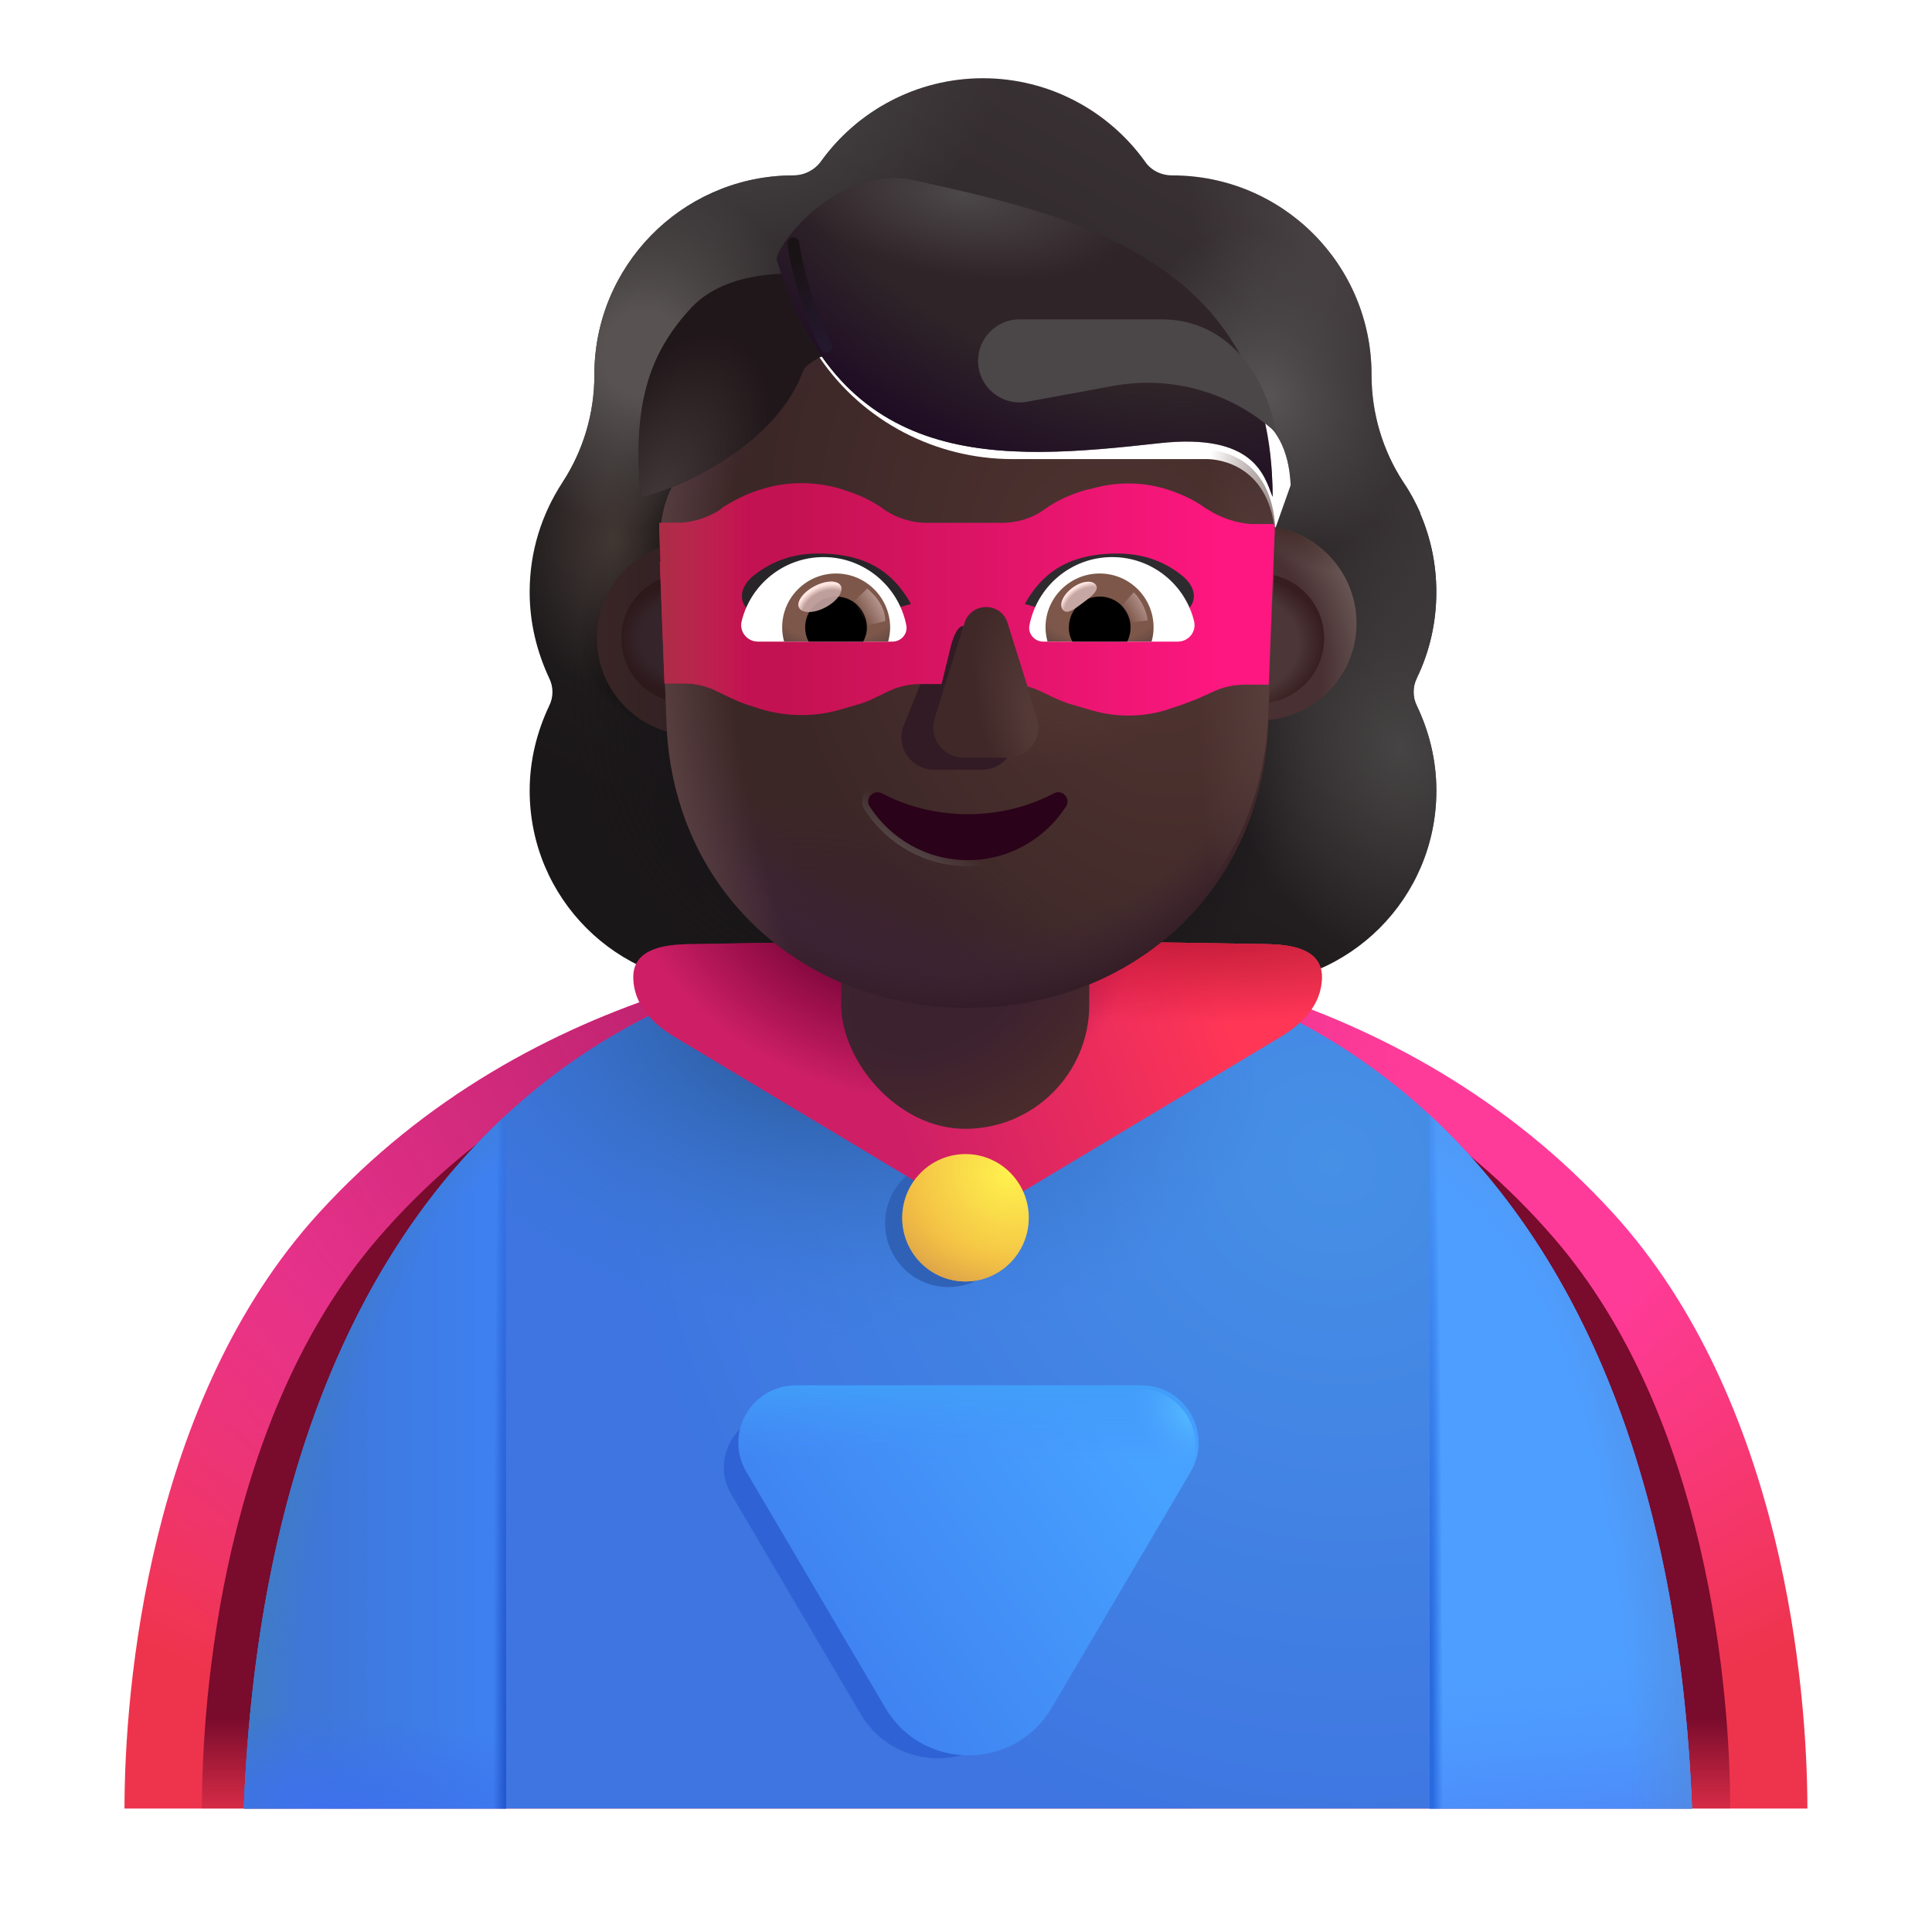 <svg fill="none" height="32" viewBox="0 0 32 32" width="32" xmlns="http://www.w3.org/2000/svg" xmlns:xlink="http://www.w3.org/1999/xlink"><filter id="a" color-interpolation-filters="sRGB" filterUnits="userSpaceOnUse" height="15.768" width="15.268" x="8.522" y="1.295"><feFlood flood-opacity="0" result="BackgroundImageFix"/><feBlend in="SourceGraphic" in2="BackgroundImageFix" mode="normal" result="shape"/><feColorMatrix in="SourceAlpha" result="hardAlpha" type="matrix" values="0 0 0 0 0 0 0 0 0 0 0 0 0 0 0 0 0 0 127 0"/><feOffset dx=".25" dy="-.75"/><feGaussianBlur stdDeviation=".75"/><feComposite in2="hardAlpha" k2="-1" k3="1" operator="arithmetic"/><feColorMatrix type="matrix" values="0 0 0 0 0.122 0 0 0 0 0.071 0 0 0 0 0.165 0 0 0 1 0"/><feBlend in2="shape" mode="normal" result="effect1_innerShadow_4002_926"/></filter><filter id="b" color-interpolation-filters="sRGB" filterUnits="userSpaceOnUse" height="14.219" width="25.812" x="3.094" y="15.986"><feFlood flood-opacity="0" result="BackgroundImageFix"/><feBlend in="SourceGraphic" in2="BackgroundImageFix" mode="normal" result="shape"/><feGaussianBlur result="effect1_foregroundBlur_4002_926" stdDeviation=".125"/></filter><filter id="c" color-interpolation-filters="sRGB" filterUnits="userSpaceOnUse" height="7.705" width="9.1" x="10.989" y="22.419"><feFlood flood-opacity="0" result="BackgroundImageFix"/><feBlend in="SourceGraphic" in2="BackgroundImageFix" mode="normal" result="shape"/><feGaussianBlur result="effect1_foregroundBlur_4002_926" stdDeviation=".5"/></filter><filter id="d" color-interpolation-filters="sRGB" filterUnits="userSpaceOnUse" height="6.427" width="7.926" x="12.029" y="22.848"><feFlood flood-opacity="0" result="BackgroundImageFix"/><feBlend in="SourceGraphic" in2="BackgroundImageFix" mode="normal" result="shape"/><feColorMatrix in="SourceAlpha" result="hardAlpha" type="matrix" values="0 0 0 0 0 0 0 0 0 0 0 0 0 0 0 0 0 0 127 0"/><feOffset dx="-.15" dy=".15"/><feGaussianBlur stdDeviation=".15"/><feComposite in2="hardAlpha" k2="-1" k3="1" operator="arithmetic"/><feColorMatrix type="matrix" values="0 0 0 0 0.282 0 0 0 0 0.671 0 0 0 0 1 0 0 0 1 0"/><feBlend in2="shape" mode="normal" result="effect1_innerShadow_4002_926"/><feColorMatrix in="SourceAlpha" result="hardAlpha" type="matrix" values="0 0 0 0 0 0 0 0 0 0 0 0 0 0 0 0 0 0 127 0"/><feOffset dx=".15" dy="-.15"/><feGaussianBlur stdDeviation=".3"/><feComposite in2="hardAlpha" k2="-1" k3="1" operator="arithmetic"/><feColorMatrix type="matrix" values="0 0 0 0 0.196 0 0 0 0 0.408 0 0 0 0 0.875 0 0 0 1 0"/><feBlend in2="effect1_innerShadow_4002_926" mode="normal" result="effect2_innerShadow_4002_926"/><feColorMatrix in="SourceAlpha" result="hardAlpha" type="matrix" values="0 0 0 0 0 0 0 0 0 0 0 0 0 0 0 0 0 0 127 0"/><feOffset dx=".05" dy="-.05"/><feGaussianBlur stdDeviation=".1"/><feComposite in2="hardAlpha" k2="-1" k3="1" operator="arithmetic"/><feColorMatrix type="matrix" values="0 0 0 0 0.165 0 0 0 0 0.318 0 0 0 0 0.886 0 0 0 1 0"/><feBlend in2="effect2_innerShadow_4002_926" mode="normal" result="effect3_innerShadow_4002_926"/></filter><filter id="e" color-interpolation-filters="sRGB" filterUnits="userSpaceOnUse" height="3.11" width="3.095" x="14.16" y="18.709"><feFlood flood-opacity="0" result="BackgroundImageFix"/><feBlend in="SourceGraphic" in2="BackgroundImageFix" mode="normal" result="shape"/><feGaussianBlur result="effect1_foregroundBlur_4002_926" stdDeviation=".25"/></filter><filter id="f" color-interpolation-filters="sRGB" filterUnits="userSpaceOnUse" height="4.825" width="11.606" x="10.289" y="15.61"><feFlood flood-opacity="0" result="BackgroundImageFix"/><feBlend in="SourceGraphic" in2="BackgroundImageFix" mode="normal" result="shape"/><feColorMatrix in="SourceAlpha" result="hardAlpha" type="matrix" values="0 0 0 0 0 0 0 0 0 0 0 0 0 0 0 0 0 0 127 0"/><feOffset dx=".2" dy="-.25"/><feGaussianBlur stdDeviation=".1"/><feComposite in2="hardAlpha" k2="-1" k3="1" operator="arithmetic"/><feColorMatrix type="matrix" values="0 0 0 0 0.804 0 0 0 0 0.224 0 0 0 0 0.533 0 0 0 1 0"/><feBlend in2="shape" mode="normal" result="effect1_innerShadow_4002_926"/></filter><filter id="g" color-interpolation-filters="sRGB" filterUnits="userSpaceOnUse" height="3.218" width="3.368" x="9.737" y="8.964"><feFlood flood-opacity="0" result="BackgroundImageFix"/><feBlend in="SourceGraphic" in2="BackgroundImageFix" mode="normal" result="shape"/><feColorMatrix in="SourceAlpha" result="hardAlpha" type="matrix" values="0 0 0 0 0 0 0 0 0 0 0 0 0 0 0 0 0 0 127 0"/><feOffset dx=".15"/><feGaussianBlur stdDeviation=".25"/><feComposite in2="hardAlpha" k2="-1" k3="1" operator="arithmetic"/><feColorMatrix type="matrix" values="0 0 0 0 0.337 0 0 0 0 0.267 0 0 0 0 0.251 0 0 0 1 0"/><feBlend in2="shape" mode="normal" result="effect1_innerShadow_4002_926"/></filter><filter id="h" color-interpolation-filters="sRGB" filterUnits="userSpaceOnUse" height="3.468" width="3.218" x="19.25" y="8.714"><feFlood flood-opacity="0" result="BackgroundImageFix"/><feBlend in="SourceGraphic" in2="BackgroundImageFix" mode="normal" result="shape"/><feColorMatrix in="SourceAlpha" result="hardAlpha" type="matrix" values="0 0 0 0 0 0 0 0 0 0 0 0 0 0 0 0 0 0 127 0"/><feOffset dy="-.25"/><feGaussianBlur stdDeviation=".25"/><feComposite in2="hardAlpha" k2="-1" k3="1" operator="arithmetic"/><feColorMatrix type="matrix" values="0 0 0 0 0.184 0 0 0 0 0.09 0 0 0 0 0.118 0 0 0 1 0"/><feBlend in2="shape" mode="normal" result="effect1_innerShadow_4002_926"/></filter><filter id="i" color-interpolation-filters="sRGB" filterUnits="userSpaceOnUse" height="3.148" width="3.148" x="19.284" y="8.999"><feFlood flood-opacity="0" result="BackgroundImageFix"/><feBlend in="SourceGraphic" in2="BackgroundImageFix" mode="normal" result="shape"/><feGaussianBlur result="effect1_foregroundBlur_4002_926" stdDeviation=".25"/></filter><filter id="j" color-interpolation-filters="sRGB" filterUnits="userSpaceOnUse" height="2.648" width="2.648" x="10.041" y="9.249"><feFlood flood-opacity="0" result="BackgroundImageFix"/><feBlend in="SourceGraphic" in2="BackgroundImageFix" mode="normal" result="shape"/><feGaussianBlur result="effect1_foregroundBlur_4002_926" stdDeviation=".125"/></filter><filter id="k" color-interpolation-filters="sRGB" filterUnits="userSpaceOnUse" height="11.027" width="10.191" x="10.936" y="5.666"><feFlood flood-opacity="0" result="BackgroundImageFix"/><feBlend in="SourceGraphic" in2="BackgroundImageFix" mode="normal" result="shape"/><feColorMatrix in="SourceAlpha" result="hardAlpha" type="matrix" values="0 0 0 0 0 0 0 0 0 0 0 0 0 0 0 0 0 0 127 0"/><feOffset dy=".15"/><feGaussianBlur stdDeviation=".15"/><feComposite in2="hardAlpha" k2="-1" k3="1" operator="arithmetic"/><feColorMatrix type="matrix" values="0 0 0 0 0.149 0 0 0 0 0.09 0 0 0 0 0.094 0 0 0 1 0"/><feBlend in2="shape" mode="normal" result="effect1_innerShadow_4002_926"/></filter><filter id="l" color-interpolation-filters="sRGB" filterUnits="userSpaceOnUse" height="3.682" width="2.877" x="14.43" y="9.568"><feFlood flood-opacity="0" result="BackgroundImageFix"/><feBlend in="SourceGraphic" in2="BackgroundImageFix" mode="normal" result="shape"/><feGaussianBlur result="effect1_foregroundBlur_4002_926" stdDeviation=".25"/></filter><filter id="m" color-interpolation-filters="sRGB" filterUnits="userSpaceOnUse" height="2.696" width="2.047" x="15.158" y="10.054"><feFlood flood-opacity="0" result="BackgroundImageFix"/><feBlend in="SourceGraphic" in2="BackgroundImageFix" mode="normal" result="shape"/><feColorMatrix in="SourceAlpha" result="hardAlpha" type="matrix" values="0 0 0 0 0 0 0 0 0 0 0 0 0 0 0 0 0 0 127 0"/><feOffset dx=".3" dy="-.2"/><feGaussianBlur stdDeviation=".3"/><feComposite in2="hardAlpha" k2="-1" k3="1" operator="arithmetic"/><feColorMatrix type="matrix" values="0 0 0 0 0.208 0 0 0 0 0.094 0 0 0 0 0.122 0 0 0 1 0"/><feBlend in2="shape" mode="normal" result="effect1_innerShadow_4002_926"/></filter><filter id="n" color-interpolation-filters="sRGB" filterUnits="userSpaceOnUse" height="1.526" width="3.702" x="14.18" y="12.921"><feFlood flood-opacity="0" result="BackgroundImageFix"/><feBlend in="SourceGraphic" in2="BackgroundImageFix" mode="normal" result="shape"/><feGaussianBlur result="effect1_foregroundBlur_4002_926" stdDeviation=".05"/></filter><filter id="o" color-interpolation-filters="sRGB" filterUnits="userSpaceOnUse" height="1.285" width="3.001" x="16.973" y="9.169"><feFlood flood-opacity="0" result="BackgroundImageFix"/><feBlend in="SourceGraphic" in2="BackgroundImageFix" mode="normal" result="shape"/><feColorMatrix in="SourceAlpha" result="hardAlpha" type="matrix" values="0 0 0 0 0 0 0 0 0 0 0 0 0 0 0 0 0 0 127 0"/><feOffset dx="-.2"/><feGaussianBlur stdDeviation=".2"/><feComposite in2="hardAlpha" k2="-1" k3="1" operator="arithmetic"/><feColorMatrix type="matrix" values="0 0 0 0 0.094 0 0 0 0 0.067 0 0 0 0 0.118 0 0 0 1 0"/><feBlend in2="shape" mode="normal" result="effect1_innerShadow_4002_926"/></filter><filter id="p" color-interpolation-filters="sRGB" filterUnits="userSpaceOnUse" height="1.285" width="3.001" x="12.088" y="9.169"><feFlood flood-opacity="0" result="BackgroundImageFix"/><feBlend in="SourceGraphic" in2="BackgroundImageFix" mode="normal" result="shape"/><feColorMatrix in="SourceAlpha" result="hardAlpha" type="matrix" values="0 0 0 0 0 0 0 0 0 0 0 0 0 0 0 0 0 0 127 0"/><feOffset dx=".2"/><feGaussianBlur stdDeviation=".125"/><feComposite in2="hardAlpha" k2="-1" k3="1" operator="arithmetic"/><feColorMatrix type="matrix" values="0 0 0 0 0.086 0 0 0 0 0.055 0 0 0 0 0.114 0 0 0 1 0"/><feBlend in2="shape" mode="normal" result="effect1_innerShadow_4002_926"/></filter><filter id="q" color-interpolation-filters="sRGB" filterUnits="userSpaceOnUse" height=".696" width=".787" x="17.479" y="9.536"><feFlood flood-opacity="0" result="BackgroundImageFix"/><feBlend in="SourceGraphic" in2="BackgroundImageFix" mode="normal" result="shape"/><feGaussianBlur result="effect1_foregroundBlur_4002_926" stdDeviation=".05"/></filter><filter id="r" color-interpolation-filters="sRGB" filterUnits="userSpaceOnUse" height=".913" width=".891" x="18.319" y="9.611"><feFlood flood-opacity="0" result="BackgroundImageFix"/><feBlend in="SourceGraphic" in2="BackgroundImageFix" mode="normal" result="shape"/><feGaussianBlur result="effect1_foregroundBlur_4002_926" stdDeviation=".1"/></filter><filter id="s" color-interpolation-filters="sRGB" filterUnits="userSpaceOnUse" height="1.04" width=".986" x="13.876" y="9.548"><feFlood flood-opacity="0" result="BackgroundImageFix"/><feBlend in="SourceGraphic" in2="BackgroundImageFix" mode="normal" result="shape"/><feGaussianBlur result="effect1_foregroundBlur_4002_926" stdDeviation=".1"/></filter><filter id="t" color-interpolation-filters="sRGB" filterUnits="userSpaceOnUse" height=".704" width=".913" x="13.121" y="9.528"><feFlood flood-opacity="0" result="BackgroundImageFix"/><feBlend in="SourceGraphic" in2="BackgroundImageFix" mode="normal" result="shape"/><feGaussianBlur result="effect1_foregroundBlur_4002_926" stdDeviation=".05"/></filter><filter id="u" color-interpolation-filters="sRGB" filterUnits="userSpaceOnUse" height="4.713" width="4.412" x="9.577" y="3.531"><feFlood flood-opacity="0" result="BackgroundImageFix"/><feBlend in="SourceGraphic" in2="BackgroundImageFix" mode="normal" result="shape"/><feColorMatrix in="SourceAlpha" result="hardAlpha" type="matrix" values="0 0 0 0 0 0 0 0 0 0 0 0 0 0 0 0 0 0 127 0"/><feOffset dx=".5" dy=".5"/><feGaussianBlur stdDeviation=".5"/><feComposite in2="hardAlpha" k2="-1" k3="1" operator="arithmetic"/><feColorMatrix type="matrix" values="0 0 0 0 0.353 0 0 0 0 0.341 0 0 0 0 0.341 0 0 0 1 0"/><feBlend in2="shape" mode="normal" result="effect1_innerShadow_4002_926"/><feGaussianBlur result="effect2_foregroundBlur_4002_926" stdDeviation=".25"/></filter><filter id="v" color-interpolation-filters="sRGB" filterUnits="userSpaceOnUse" height="5.782" width="8.767" x="12.861" y="2.497"><feFlood flood-opacity="0" result="BackgroundImageFix"/><feBlend in="SourceGraphic" in2="BackgroundImageFix" mode="normal" result="shape"/><feColorMatrix in="SourceAlpha" result="hardAlpha" type="matrix" values="0 0 0 0 0 0 0 0 0 0 0 0 0 0 0 0 0 0 127 0"/><feOffset dx="-.3" dy=".2"/><feGaussianBlur stdDeviation=".4"/><feComposite in2="hardAlpha" k2="-1" k3="1" operator="arithmetic"/><feColorMatrix type="matrix" values="0 0 0 0 0.345 0 0 0 0 0.329 0 0 0 0 0.333 0 0 0 1 0"/><feBlend in2="shape" mode="normal" result="effect1_innerShadow_4002_926"/><feGaussianBlur result="effect2_foregroundBlur_4002_926" stdDeviation=".125"/></filter><filter id="w" color-interpolation-filters="sRGB" filterUnits="userSpaceOnUse" height="2.31" width="1.145" x="12.84" y="3.731"><feFlood flood-opacity="0" result="BackgroundImageFix"/><feBlend in="SourceGraphic" in2="BackgroundImageFix" mode="normal" result="shape"/><feGaussianBlur result="effect1_foregroundBlur_4002_926" stdDeviation=".1"/></filter><filter id="x" color-interpolation-filters="sRGB" filterUnits="userSpaceOnUse" height="3.372" width="6.427" x="15.45" y="4.54"><feFlood flood-opacity="0" result="BackgroundImageFix"/><feBlend in="SourceGraphic" in2="BackgroundImageFix" mode="normal" result="shape"/><feGaussianBlur result="effect1_foregroundBlur_4002_926" stdDeviation=".375"/></filter><linearGradient id="y" gradientUnits="userSpaceOnUse" x1="20.724" x2="13.919" y1="3.621" y2="16.225"><stop offset="0" stop-color="#393134"/><stop offset="1" stop-color="#1a1718"/></linearGradient><radialGradient id="z" cx="0" cy="0" gradientTransform="matrix(-.603 4.559 -5.695 -.754 15.73 13.074)" gradientUnits="userSpaceOnUse" r="1"><stop offset=".591" stop-color="#171418"/><stop offset="1" stop-color="#171418" stop-opacity="0"/></radialGradient><radialGradient id="A" cx="0" cy="0" gradientTransform="matrix(-2.883 1.944 -2.555 -3.788 12.914 13.342)" gradientUnits="userSpaceOnUse" r="1"><stop offset=".258" stop-color="#181518"/><stop offset="1" stop-color="#181518" stop-opacity="0"/></radialGradient><radialGradient id="B" cx="0" cy="0" gradientTransform="matrix(-1.307 1.71 -1.313 -1.004 11.187 10.794)" gradientUnits="userSpaceOnUse" r="1"><stop offset=".334" stop-color="#040101"/><stop offset="1" stop-color="#040101" stop-opacity="0"/></radialGradient><radialGradient id="C" cx="0" cy="0" gradientTransform="matrix(-1.291 2.112 -1.488 -.909 11.64 8.766)" gradientUnits="userSpaceOnUse" r="1"><stop offset=".321" stop-color="#040002"/><stop offset="1" stop-color="#040002" stop-opacity="0"/></radialGradient><radialGradient id="D" cx="0" cy="0" gradientTransform="matrix(1.374 2.615 -3.63 1.908 12.511 2.514)" gradientUnits="userSpaceOnUse" r="1"><stop offset="0" stop-color="#474445"/><stop offset="1" stop-color="#474445" stop-opacity="0"/></radialGradient><radialGradient id="E" cx="0" cy="0" gradientTransform="matrix(-1.441 1.441 -2.014 -2.014 21.864 4.593)" gradientUnits="userSpaceOnUse" r="1"><stop offset="0" stop-color="#4a4446"/><stop offset="1" stop-color="#4a4446" stop-opacity="0"/></radialGradient><radialGradient id="F" cx="0" cy="0" gradientTransform="matrix(-1.844 .536 -1.119 -3.845 23.54 9.722)" gradientUnits="userSpaceOnUse" r="1"><stop offset="0" stop-color="#3b3638"/><stop offset="1" stop-color="#3b3638" stop-opacity="0"/></radialGradient><radialGradient id="G" cx="0" cy="0" gradientTransform="matrix(-2.816 .704 -.897 -3.587 22.937 13.141)" gradientUnits="userSpaceOnUse" r="1"><stop offset="0" stop-color="#464444"/><stop offset="1" stop-color="#464444" stop-opacity="0"/></radialGradient><radialGradient id="H" cx="0" cy="0" gradientTransform="matrix(-.904 -2.65 2.096 -.715 20.764 7.288)" gradientUnits="userSpaceOnUse" r="1"><stop offset="0" stop-color="#575455"/><stop offset="1" stop-color="#575455" stop-opacity="0"/></radialGradient><radialGradient id="I" cx="0" cy="0" gradientTransform="matrix(1.504 .158 -.256 2.437 9.889 9.686)" gradientUnits="userSpaceOnUse" r="1"><stop offset="0" stop-color="#413733"/><stop offset="1" stop-color="#413733" stop-opacity="0"/></radialGradient><radialGradient id="J" cx="0" cy="0" gradientTransform="matrix(-.872 2.786 -2.569 -.804 10.399 6.596)" gradientUnits="userSpaceOnUse" r="1"><stop offset=".243" stop-color="#585352"/><stop offset="1" stop-color="#585352" stop-opacity="0"/></radialGradient><radialGradient id="K" cx="0" cy="0" gradientTransform="matrix(0 11.582 -20.82 0 16 18.372)" gradientUnits="userSpaceOnUse" r="1"><stop offset=".572" stop-color="#ff3b9a"/><stop offset="1" stop-color="#ee344d"/></radialGradient><radialGradient id="L" cx="0" cy="0" gradientTransform="matrix(-7.375 10.562 -9.946 -6.945 10.992 16.372)" gradientUnits="userSpaceOnUse" r="1"><stop offset="0" stop-color="#bf2370"/><stop offset="1" stop-color="#bf2370" stop-opacity="0"/></radialGradient><linearGradient id="M" gradientUnits="userSpaceOnUse" x1="16" x2="16" y1="16.236" y2="30.341"><stop offset=".866" stop-color="#790b2c"/><stop offset="1" stop-color="#790b2c" stop-opacity="0"/></linearGradient><radialGradient id="N" cx="0" cy="0" gradientTransform="matrix(-6.313 9.656 -10.219 -6.68 22.086 19.247)" gradientUnits="userSpaceOnUse" r="1"><stop offset="0" stop-color="#4690e6"/><stop offset="1" stop-color="#3e75e1"/></radialGradient><radialGradient id="O" cx="0" cy="0" gradientTransform="matrix(-.937 5.219 -7.533 -1.353 13.461 16.872)" gradientUnits="userSpaceOnUse" r="1"><stop offset=".231" stop-color="#3062ac"/><stop offset="1" stop-color="#3a7ad3" stop-opacity="0"/></radialGradient><linearGradient id="P" gradientUnits="userSpaceOnUse" x1="26.992" x2="26.773" y1="30.247" y2="27.497"><stop offset="0" stop-color="#4d87f8"/><stop offset="1" stop-color="#4b99ff" stop-opacity="0"/></linearGradient><radialGradient id="Q" cx="0" cy="0" gradientTransform="matrix(5.438 0 0 14.52 23.18 29.622)" gradientUnits="userSpaceOnUse" r="1"><stop offset=".698" stop-color="#528adb" stop-opacity="0"/><stop offset="1" stop-color="#528adb"/></radialGradient><radialGradient id="R" cx="0" cy="0" gradientTransform="matrix(0 -13.176 .219 0 23.68 29.955)" gradientUnits="userSpaceOnUse" r="1"><stop offset=".21" stop-color="#286adf"/><stop offset="1" stop-color="#286adf" stop-opacity="0"/></radialGradient><linearGradient id="S" gradientUnits="userSpaceOnUse" x1="8.586" x2="5.336" y1="25.154" y2="25.154"><stop offset=".183" stop-color="#3e80f0"/><stop offset="1" stop-color="#3e77d8"/></linearGradient><radialGradient id="T" cx="0" cy="0" gradientTransform="matrix(-5.688 0 0 -13.344 9.555 29.779)" gradientUnits="userSpaceOnUse" r="1"><stop offset=".813" stop-color="#407dbe" stop-opacity="0"/><stop offset="1" stop-color="#407dbe"/></radialGradient><radialGradient id="U" cx="0" cy="0" gradientTransform="matrix(.141 -1.567 5.453 .489 5.711 29.955)" gradientUnits="userSpaceOnUse" r="1"><stop offset="0" stop-color="#3d71ed"/><stop offset="1" stop-color="#3d71ed" stop-opacity="0"/></radialGradient><radialGradient id="V" cx="0" cy="0" gradientTransform="matrix(-.211 0 0 -15.105 8.383 29.955)" gradientUnits="userSpaceOnUse" r="1"><stop offset="0" stop-color="#2154ca"/><stop offset="1" stop-color="#2154ca" stop-opacity="0"/></radialGradient><linearGradient id="W" gradientUnits="userSpaceOnUse" x1="18.555" x2="13.805" y1="23.966" y2="27.31"><stop offset="0" stop-color="#47a1ff"/><stop offset="1" stop-color="#3f83f1"/></linearGradient><linearGradient id="X" gradientUnits="userSpaceOnUse" x1="15.992" x2="15.992" y1="22.857" y2="24.201"><stop offset="0" stop-color="#40a0f8"/><stop offset="1" stop-color="#4392f9" stop-opacity="0"/></linearGradient><radialGradient id="Y" cx="0" cy="0" gradientTransform="matrix(-.703 .547 -.678 -.872 19.711 23.404)" gradientUnits="userSpaceOnUse" r="1"><stop offset=".073" stop-color="#53b7ff"/><stop offset="1" stop-color="#49a3ff" stop-opacity="0"/></radialGradient><linearGradient id="Z" gradientUnits="userSpaceOnUse" x1="14.773" x2="20.117" y1="19.06" y2="17.154"><stop offset="0" stop-color="#ce1f66"/><stop offset="1" stop-color="#ff3656"/></linearGradient><radialGradient id="aa" cx="0" cy="0" gradientTransform="matrix(-1.126 2.928 -4.033 -1.551 14.322 15.195)" gradientUnits="userSpaceOnUse" r="1"><stop offset=".344" stop-color="#780438"/><stop offset="1" stop-color="#780438" stop-opacity="0"/></radialGradient><radialGradient id="ab" cx="0" cy="0" gradientTransform="matrix(0 1.531 -3 0 20.742 15.341)" gradientUnits="userSpaceOnUse" r="1"><stop offset=".184" stop-color="#f04451"/><stop offset="1" stop-color="#f04451" stop-opacity="0"/></radialGradient><radialGradient id="ac" cx="0" cy="0" gradientTransform="matrix(0 1.793 -6.38 0 19.492 15.403)" gradientUnits="userSpaceOnUse" r="1"><stop offset="0" stop-color="#bb1135"/><stop offset="1" stop-color="#bb1135" stop-opacity="0"/></radialGradient><radialGradient id="ad" cx="0" cy="0" gradientTransform="matrix(-1.047 1.422 -1.569 -1.155 16.711 19.435)" gradientUnits="userSpaceOnUse" r="1"><stop offset="0" stop-color="#fff14e"/><stop offset="1" stop-color="#f2bb43"/></radialGradient><radialGradient id="ae" cx="0" cy="0" gradientTransform="matrix(-.609 1.562 -1.962 -.765 16.367 19.747)" gradientUnits="userSpaceOnUse" r="1"><stop offset=".511" stop-color="#f6c546" stop-opacity="0"/><stop offset="1" stop-color="#d79d4a"/></radialGradient><radialGradient id="af" cx="0" cy="0" gradientTransform="matrix(1.409 2.439 -3.682 2.127 15.552 16.258)" gradientUnits="userSpaceOnUse" r="1"><stop offset=".352" stop-color="#3c212f"/><stop offset="1" stop-color="#4c2d2b"/></radialGradient><linearGradient id="ag"><stop offset=".006" stop-color="#ccc"/><stop offset="1" stop-color="#e6e6e6"/></linearGradient><linearGradient id="ah" gradientUnits="userSpaceOnUse" x1="8.847" x2="23.223" xlink:href="#ag" y1="15.383" y2="15.383"/><linearGradient id="ai" gradientUnits="userSpaceOnUse" x1="8.846" x2="23.222" xlink:href="#ag" y1="15.352" y2="15.352"/><linearGradient id="aj" gradientUnits="userSpaceOnUse" x1="9.737" x2="12.696" y1="10.661" y2="10.661"><stop offset="0" stop-color="#392526"/><stop offset="1" stop-color="#2a1c1f"/></linearGradient><radialGradient id="ak" cx="0" cy="0" gradientTransform="matrix(2.489 -1.131 1.381 3.039 20.071 11.012)" gradientUnits="userSpaceOnUse" r="1"><stop offset=".64" stop-color="#493033"/><stop offset=".944" stop-color="#6a5956"/></radialGradient><radialGradient id="al" cx="0" cy="0" gradientTransform="matrix(1.316 .738 -.209 .372 21.102 8.892)" gradientUnits="userSpaceOnUse" r="1"><stop offset="0" stop-color="#402824"/><stop offset="1" stop-color="#402824" stop-opacity="0"/></radialGradient><radialGradient id="am" cx="0" cy="0" gradientTransform="matrix(1.51 -.112 .088 1.18 20.423 10.685)" gradientUnits="userSpaceOnUse" r="1"><stop offset=".719" stop-color="#371d1f" stop-opacity="0"/><stop offset="1" stop-color="#371d1f"/></radialGradient><radialGradient id="an" cx="0" cy="0" gradientTransform="matrix(-1.207 0 0 -.952 11.43 10.573)" gradientUnits="userSpaceOnUse" r="1"><stop offset=".667" stop-color="#2d181a" stop-opacity="0"/><stop offset="1" stop-color="#2d181a"/></radialGradient><radialGradient id="ao" cx="0" cy="0" gradientTransform="matrix(-6.504 2.999 -4.014 -8.705 18.89 10.036)" gradientUnits="userSpaceOnUse" r="1"><stop offset="0" stop-color="#513531"/><stop offset=".818" stop-color="#3c2727"/></radialGradient><radialGradient id="ap" cx="0" cy="0" gradientTransform="matrix(-2.036 .971 -.676 -1.418 17.858 10.878)" gradientUnits="userSpaceOnUse" r="1"><stop offset="0" stop-color="#533632"/><stop offset="1" stop-color="#533632" stop-opacity="0"/></radialGradient><radialGradient id="aq" cx="0" cy="0" gradientTransform="matrix(1.073 -3.476 4.41 1.362 13.851 16.818)" gradientUnits="userSpaceOnUse" r="1"><stop offset="0" stop-color="#3a1f30"/><stop offset="1" stop-color="#3a1f30" stop-opacity="0"/></radialGradient><radialGradient id="ar" cx="0" cy="0" gradientTransform="matrix(-.802 6.8 -6.836 -.806 16.572 10.193)" gradientUnits="userSpaceOnUse" r="1"><stop offset=".727" stop-color="#3f243b" stop-opacity="0"/><stop offset="1" stop-color="#3f243b"/></radialGradient><radialGradient id="as" cx="0" cy="0" gradientTransform="matrix(0 6.567 -6.602 0 15.77 10.426)" gradientUnits="userSpaceOnUse" r="1"><stop offset=".794" stop-color="#3b232b" stop-opacity="0"/><stop offset="1" stop-color="#2b151b"/></radialGradient><radialGradient id="at" cx="0" cy="0" gradientTransform="matrix(-6.906 1.355 -2.333 -11.889 17.841 11.767)" gradientUnits="userSpaceOnUse" r="1"><stop offset=".795" stop-color="#5e4543" stop-opacity="0"/><stop offset="1" stop-color="#5e4543"/></radialGradient><radialGradient id="au" cx="0" cy="0" gradientTransform="matrix(0 -1.151 1.412 0 18.332 9.617)" gradientUnits="userSpaceOnUse" r="1"><stop offset="0" stop-color="#43272a"/><stop offset="1" stop-color="#43272a" stop-opacity="0"/></radialGradient><radialGradient id="av" cx="0" cy="0" gradientTransform="matrix(0 -1.313 1.504 0 13.955 9.389)" gradientUnits="userSpaceOnUse" r="1"><stop offset="0" stop-color="#371e27"/><stop offset="1" stop-color="#371e27" stop-opacity="0"/></radialGradient><radialGradient id="aw" cx="0" cy="0" gradientTransform="matrix(-1.285 0 0 -6.446 21.127 11.105)" gradientUnits="userSpaceOnUse" r="1"><stop offset="0" stop-color="#59403d"/><stop offset="1" stop-color="#59403d" stop-opacity="0"/></radialGradient><linearGradient id="ax" gradientUnits="userSpaceOnUse" x1="20.403" x2="13.024" y1="10.69" y2="10.69"><stop offset="0" stop-color="#ff1781"/><stop offset="1" stop-color="#c31251"/></linearGradient><linearGradient id="ay" gradientUnits="userSpaceOnUse" x1="10.921" x2="12.37" y1="10.377" y2="10.377"><stop offset="0" stop-color="#ab2d46"/><stop offset="1" stop-color="#ba3950" stop-opacity="0"/></linearGradient><radialGradient id="az" cx="0" cy="0" gradientTransform="matrix(-.665 -2.134 .895 -.279 16.905 12.178)" gradientUnits="userSpaceOnUse" r="1"><stop offset=".166" stop-color="#543a37"/><stop offset="1" stop-color="#543a37" stop-opacity="0"/></radialGradient><linearGradient id="aA" gradientUnits="userSpaceOnUse" x1="14.967" x2="15.428" y1="14.113" y2="13.401"><stop offset="0" stop-color="#564848"/><stop offset=".663" stop-color="#564848" stop-opacity="0"/></linearGradient><linearGradient id="aB"><stop offset=".802" stop-color="#7d574a"/><stop offset="1" stop-color="#694b43"/><stop offset="1" stop-color="#804d49"/><stop offset="1" stop-color="#664944"/></linearGradient><radialGradient id="aC" cx="0" cy="0" gradientTransform="matrix(0 .811 -1.29 0 18.213 9.976)" gradientUnits="userSpaceOnUse" r="1" xlink:href="#aB"/><linearGradient id="aD"><stop offset=".766" stop-color="#ffe6e2" stop-opacity="0"/><stop offset=".966" stop-color="#ffe6e2"/></linearGradient><radialGradient id="aE" cx="0" cy="0" gradientTransform="matrix(-.232 -.299 .411 -.319 17.985 10.06)" gradientUnits="userSpaceOnUse" r="1" xlink:href="#aD"/><linearGradient id="aF"><stop offset="0" stop-color="#b4948d"/><stop offset="1" stop-color="#b4948d" stop-opacity="0"/></linearGradient><linearGradient id="aG" gradientUnits="userSpaceOnUse" x1="18.991" x2="18.677" xlink:href="#aF" y1="10.03" y2="10.223"/><radialGradient id="aH" cx="0" cy="0" gradientTransform="matrix(0 .811 -1.29 0 13.849 9.976)" gradientUnits="userSpaceOnUse" r="1" xlink:href="#aB"/><linearGradient id="aI" gradientUnits="userSpaceOnUse" x1="14.593" x2="14.279" xlink:href="#aF" y1="10.03" y2="10.223"/><radialGradient id="aJ" cx="0" cy="0" gradientTransform="matrix(-.008 -.494 .594 -.009 13.563 10.195)" gradientUnits="userSpaceOnUse" r="1" xlink:href="#aD"/><radialGradient id="aK" cx="0" cy="0" gradientTransform="matrix(1.262 -2.755 1.41 .646 10.373 7.856)" gradientUnits="userSpaceOnUse" r="1"><stop offset="0" stop-color="#433838"/><stop offset="1" stop-color="#433838" stop-opacity="0"/></radialGradient><radialGradient id="aL" cx="0" cy="0" gradientTransform="matrix(-2.112 4.391 -7.18 -3.453 17.942 2.649)" gradientUnits="userSpaceOnUse" r="1"><stop offset=".639" stop-color="#1f0d24" stop-opacity="0"/><stop offset="1" stop-color="#1f0d24"/></radialGradient><radialGradient id="aM" cx="0" cy="0" gradientTransform="matrix(-.21 1.367 -2.941 -.453 16.242 3.018)" gradientUnits="userSpaceOnUse" r="1"><stop offset="0" stop-color="#4c4749"/><stop offset="1" stop-color="#4c4749" stop-opacity="0"/></radialGradient><linearGradient id="aN" gradientUnits="userSpaceOnUse" x1="13.14" x2="13.685" y1="4.375" y2="5.649"><stop offset="0" stop-color="#1a1316"/><stop offset="1" stop-color="#24182d"/></linearGradient><g clip-rule="evenodd" fill-rule="evenodd" filter="url(#a)"><path d="m23.216 11.983c.212-.435.324-.921.324-1.427 0-.467-.096-.906-.269-1.305h.005c-.08-.181-.171-.352-.281-.513l-.002-.003c-.344-.526-.526-1.144-.526-1.771v-.01c0-1.822-1.478-3.299-3.299-3.299-.182 0-.354-.081-.455-.233-.597-.83-1.579-1.376-2.682-1.376s-2.085.546-2.682 1.376c-.101.142-.273.233-.455.233-.029 0-.057 0-.085.001-1.782.045-3.214 1.505-3.214 3.298v.01c0 .627-.182 1.245-.526 1.771l-.002.004c-.343.525-.544 1.141-.544 1.818 0 .516.121.992.324 1.427.071.142.071.314 0 .455-.202.425-.324.901-.324 1.407 0 1.781 1.437 3.218 3.218 3.218h8.582c1.781 0 3.218-1.437 3.218-3.218 0-.506-.121-.982-.324-1.407-.071-.142-.071-.314 0-.455zm-12.26-2.672h-.012l1.199 2.356c.123 2.803 1.217 0 3.889 0s3.836 3.119 3.96.317l1.136-3.197c-.054-1.245-.956-1.332-1.136-1.332h-3.22c-1.272 0-2.471-.622-3.189-1.673-.123-.173-.379-.143-.462.051l-.082.194c-.226.561-.656.99-1.19 1.235-.015.005-.033.013-.051.02-.018.008-.036.015-.051.02-.236.122-.79.49-.81 1.439l.01.306z" fill="url(#y)"/><path d="m23.216 11.983c.212-.435.324-.921.324-1.427 0-.467-.096-.906-.269-1.305h.005c-.08-.181-.171-.352-.281-.513l-.002-.003c-.344-.526-.526-1.144-.526-1.771v-.01c0-1.822-1.478-3.299-3.299-3.299-.182 0-.354-.081-.455-.233-.597-.83-1.579-1.376-2.682-1.376s-2.085.546-2.682 1.376c-.101.142-.273.233-.455.233-.029 0-.057 0-.085.001-1.782.045-3.214 1.505-3.214 3.298v.01c0 .627-.182 1.245-.526 1.771l-.002.004c-.343.525-.544 1.141-.544 1.818 0 .516.121.992.324 1.427.071.142.071.314 0 .455-.202.425-.324.901-.324 1.407 0 1.781 1.437 3.218 3.218 3.218h8.582c1.781 0 3.218-1.437 3.218-3.218 0-.506-.121-.982-.324-1.407-.071-.142-.071-.314 0-.455zm-12.26-2.672h-.012l1.199 2.356c.123 2.803 1.217 0 3.889 0s3.836 3.119 3.96.317l1.136-3.197c-.054-1.245-.956-1.332-1.136-1.332h-3.22c-1.272 0-2.471-.622-3.189-1.673-.123-.173-.379-.143-.462.051l-.082.194c-.226.561-.656.99-1.19 1.235-.015.005-.033.013-.051.02-.018.008-.036.015-.051.02-.236.122-.79.49-.81 1.439l.01.306z" fill="url(#z)"/><path d="m23.216 11.983c.212-.435.324-.921.324-1.427 0-.467-.096-.906-.269-1.305h.005c-.08-.181-.171-.352-.281-.513l-.002-.003c-.344-.526-.526-1.144-.526-1.771v-.01c0-1.822-1.478-3.299-3.299-3.299-.182 0-.354-.081-.455-.233-.597-.83-1.579-1.376-2.682-1.376s-2.085.546-2.682 1.376c-.101.142-.273.233-.455.233-.029 0-.057 0-.085.001-1.782.045-3.214 1.505-3.214 3.298v.01c0 .627-.182 1.245-.526 1.771l-.002.004c-.343.525-.544 1.141-.544 1.818 0 .516.121.992.324 1.427.071.142.071.314 0 .455-.202.425-.324.901-.324 1.407 0 1.781 1.437 3.218 3.218 3.218h8.582c1.781 0 3.218-1.437 3.218-3.218 0-.506-.121-.982-.324-1.407-.071-.142-.071-.314 0-.455zm-12.26-2.672h-.012l1.199 2.356c.123 2.803 1.217 0 3.889 0s3.836 3.119 3.96.317l1.136-3.197c-.054-1.245-.956-1.332-1.136-1.332h-3.22c-1.272 0-2.471-.622-3.189-1.673-.123-.173-.379-.143-.462.051l-.082.194c-.226.561-.656.99-1.19 1.235-.015.005-.033.013-.051.02-.018.008-.036.015-.051.02-.236.122-.79.49-.81 1.439l.01.306z" fill="url(#A)"/><path d="m23.216 11.983c.212-.435.324-.921.324-1.427 0-.467-.096-.906-.269-1.305h.005c-.08-.181-.171-.352-.281-.513l-.002-.003c-.344-.526-.526-1.144-.526-1.771v-.01c0-1.822-1.478-3.299-3.299-3.299-.182 0-.354-.081-.455-.233-.597-.83-1.579-1.376-2.682-1.376s-2.085.546-2.682 1.376c-.101.142-.273.233-.455.233-.029 0-.057 0-.085.001-1.782.045-3.214 1.505-3.214 3.298v.01c0 .627-.182 1.245-.526 1.771l-.002.004c-.343.525-.544 1.141-.544 1.818 0 .516.121.992.324 1.427.071.142.071.314 0 .455-.202.425-.324.901-.324 1.407 0 1.781 1.437 3.218 3.218 3.218h8.582c1.781 0 3.218-1.437 3.218-3.218 0-.506-.121-.982-.324-1.407-.071-.142-.071-.314 0-.455zm-12.26-2.672h-.012l1.199 2.356c.123 2.803 1.217 0 3.889 0s3.836 3.119 3.96.317l1.136-3.197c-.054-1.245-.956-1.332-1.136-1.332h-3.22c-1.272 0-2.471-.622-3.189-1.673-.123-.173-.379-.143-.462.051l-.082.194c-.226.561-.656.99-1.19 1.235-.015.005-.033.013-.051.02-.018.008-.036.015-.051.02-.236.122-.79.49-.81 1.439l.01.306z" fill="url(#B)"/><path d="m23.216 11.983c.212-.435.324-.921.324-1.427 0-.467-.096-.906-.269-1.305h.005c-.08-.181-.171-.352-.281-.513l-.002-.003c-.344-.526-.526-1.144-.526-1.771v-.01c0-1.822-1.478-3.299-3.299-3.299-.182 0-.354-.081-.455-.233-.597-.83-1.579-1.376-2.682-1.376s-2.085.546-2.682 1.376c-.101.142-.273.233-.455.233-.029 0-.057 0-.085.001-1.782.045-3.214 1.505-3.214 3.298v.01c0 .627-.182 1.245-.526 1.771l-.002.004c-.343.525-.544 1.141-.544 1.818 0 .516.121.992.324 1.427.071.142.071.314 0 .455-.202.425-.324.901-.324 1.407 0 1.781 1.437 3.218 3.218 3.218h8.582c1.781 0 3.218-1.437 3.218-3.218 0-.506-.121-.982-.324-1.407-.071-.142-.071-.314 0-.455zm-12.26-2.672h-.012l1.199 2.356c.123 2.803 1.217 0 3.889 0s3.836 3.119 3.96.317l1.136-3.197c-.054-1.245-.956-1.332-1.136-1.332h-3.22c-1.272 0-2.471-.622-3.189-1.673-.123-.173-.379-.143-.462.051l-.082.194c-.226.561-.656.99-1.19 1.235-.015.005-.033.013-.051.02-.018.008-.036.015-.051.02-.236.122-.79.49-.81 1.439l.01.306z" fill="url(#C)"/><path d="m23.216 11.983c.212-.435.324-.921.324-1.427 0-.467-.096-.906-.269-1.305h.005c-.08-.181-.171-.352-.281-.513l-.002-.003c-.344-.526-.526-1.144-.526-1.771v-.01c0-1.822-1.478-3.299-3.299-3.299-.182 0-.354-.081-.455-.233-.597-.83-1.579-1.376-2.682-1.376s-2.085.546-2.682 1.376c-.101.142-.273.233-.455.233-.029 0-.057 0-.085.001-1.782.045-3.214 1.505-3.214 3.298v.01c0 .627-.182 1.245-.526 1.771l-.002.004c-.343.525-.544 1.141-.544 1.818 0 .516.121.992.324 1.427.071.142.071.314 0 .455-.202.425-.324.901-.324 1.407 0 1.781 1.437 3.218 3.218 3.218h8.582c1.781 0 3.218-1.437 3.218-3.218 0-.506-.121-.982-.324-1.407-.071-.142-.071-.314 0-.455zm-12.26-2.672h-.012l1.199 2.356c.123 2.803 1.217 0 3.889 0s3.836 3.119 3.96.317l1.136-3.197c-.054-1.245-.956-1.332-1.136-1.332h-3.22c-1.272 0-2.471-.622-3.189-1.673-.123-.173-.379-.143-.462.051l-.082.194c-.226.561-.656.99-1.19 1.235-.015.005-.033.013-.051.02-.018.008-.036.015-.051.02-.236.122-.79.49-.81 1.439l.01.306z" fill="url(#D)"/><path d="m23.216 11.983c.212-.435.324-.921.324-1.427 0-.467-.096-.906-.269-1.305h.005c-.08-.181-.171-.352-.281-.513l-.002-.003c-.344-.526-.526-1.144-.526-1.771v-.01c0-1.822-1.478-3.299-3.299-3.299-.182 0-.354-.081-.455-.233-.597-.83-1.579-1.376-2.682-1.376s-2.085.546-2.682 1.376c-.101.142-.273.233-.455.233-.029 0-.057 0-.085.001-1.782.045-3.214 1.505-3.214 3.298v.01c0 .627-.182 1.245-.526 1.771l-.002.004c-.343.525-.544 1.141-.544 1.818 0 .516.121.992.324 1.427.071.142.071.314 0 .455-.202.425-.324.901-.324 1.407 0 1.781 1.437 3.218 3.218 3.218h8.582c1.781 0 3.218-1.437 3.218-3.218 0-.506-.121-.982-.324-1.407-.071-.142-.071-.314 0-.455zm-12.26-2.672h-.012l1.199 2.356c.123 2.803 1.217 0 3.889 0s3.836 3.119 3.96.317l1.136-3.197c-.054-1.245-.956-1.332-1.136-1.332h-3.22c-1.272 0-2.471-.622-3.189-1.673-.123-.173-.379-.143-.462.051l-.082.194c-.226.561-.656.99-1.19 1.235-.015.005-.033.013-.051.02-.018.008-.036.015-.051.02-.236.122-.79.49-.81 1.439l.01.306z" fill="url(#E)"/><path d="m23.216 11.983c.212-.435.324-.921.324-1.427 0-.467-.096-.906-.269-1.305h.005c-.08-.181-.171-.352-.281-.513l-.002-.003c-.344-.526-.526-1.144-.526-1.771v-.01c0-1.822-1.478-3.299-3.299-3.299-.182 0-.354-.081-.455-.233-.597-.83-1.579-1.376-2.682-1.376s-2.085.546-2.682 1.376c-.101.142-.273.233-.455.233-.029 0-.057 0-.085.001-1.782.045-3.214 1.505-3.214 3.298v.01c0 .627-.182 1.245-.526 1.771l-.002.004c-.343.525-.544 1.141-.544 1.818 0 .516.121.992.324 1.427.071.142.071.314 0 .455-.202.425-.324.901-.324 1.407 0 1.781 1.437 3.218 3.218 3.218h8.582c1.781 0 3.218-1.437 3.218-3.218 0-.506-.121-.982-.324-1.407-.071-.142-.071-.314 0-.455zm-12.26-2.672h-.012l1.199 2.356c.123 2.803 1.217 0 3.889 0s3.836 3.119 3.96.317l1.136-3.197c-.054-1.245-.956-1.332-1.136-1.332h-3.22c-1.272 0-2.471-.622-3.189-1.673-.123-.173-.379-.143-.462.051l-.082.194c-.226.561-.656.99-1.19 1.235-.015.005-.033.013-.051.02-.018.008-.036.015-.051.02-.236.122-.79.49-.81 1.439l.01.306z" fill="url(#F)"/><path d="m23.216 11.983c.212-.435.324-.921.324-1.427 0-.467-.096-.906-.269-1.305h.005c-.08-.181-.171-.352-.281-.513l-.002-.003c-.344-.526-.526-1.144-.526-1.771v-.01c0-1.822-1.478-3.299-3.299-3.299-.182 0-.354-.081-.455-.233-.597-.83-1.579-1.376-2.682-1.376s-2.085.546-2.682 1.376c-.101.142-.273.233-.455.233-.029 0-.057 0-.085.001-1.782.045-3.214 1.505-3.214 3.298v.01c0 .627-.182 1.245-.526 1.771l-.002.004c-.343.525-.544 1.141-.544 1.818 0 .516.121.992.324 1.427.071.142.071.314 0 .455-.202.425-.324.901-.324 1.407 0 1.781 1.437 3.218 3.218 3.218h8.582c1.781 0 3.218-1.437 3.218-3.218 0-.506-.121-.982-.324-1.407-.071-.142-.071-.314 0-.455zm-12.26-2.672h-.012l1.199 2.356c.123 2.803 1.217 0 3.889 0s3.836 3.119 3.96.317l1.136-3.197c-.054-1.245-.956-1.332-1.136-1.332h-3.22c-1.272 0-2.471-.622-3.189-1.673-.123-.173-.379-.143-.462.051l-.082.194c-.226.561-.656.99-1.19 1.235-.015.005-.033.013-.051.02-.018.008-.036.015-.051.02-.236.122-.79.49-.81 1.439l.01.306z" fill="url(#G)"/><path d="m23.216 11.983c.212-.435.324-.921.324-1.427 0-.467-.096-.906-.269-1.305h.005c-.08-.181-.171-.352-.281-.513l-.002-.003c-.344-.526-.526-1.144-.526-1.771v-.01c0-1.822-1.478-3.299-3.299-3.299-.182 0-.354-.081-.455-.233-.597-.83-1.579-1.376-2.682-1.376s-2.085.546-2.682 1.376c-.101.142-.273.233-.455.233-.029 0-.057 0-.085.001-1.782.045-3.214 1.505-3.214 3.298v.01c0 .627-.182 1.245-.526 1.771l-.002.004c-.343.525-.544 1.141-.544 1.818 0 .516.121.992.324 1.427.071.142.071.314 0 .455-.202.425-.324.901-.324 1.407 0 1.781 1.437 3.218 3.218 3.218h8.582c1.781 0 3.218-1.437 3.218-3.218 0-.506-.121-.982-.324-1.407-.071-.142-.071-.314 0-.455zm-12.26-2.672h-.012l1.199 2.356c.123 2.803 1.217 0 3.889 0s3.836 3.119 3.96.317l1.136-3.197c-.054-1.245-.956-1.332-1.136-1.332h-3.22c-1.272 0-2.471-.622-3.189-1.673-.123-.173-.379-.143-.462.051l-.082.194c-.226.561-.656.99-1.19 1.235-.015.005-.033.013-.051.02-.018.008-.036.015-.051.02-.236.122-.79.49-.81 1.439l.01.306z" fill="url(#H)"/><path d="m23.216 11.983c.212-.435.324-.921.324-1.427 0-.467-.096-.906-.269-1.305h.005c-.08-.181-.171-.352-.281-.513l-.002-.003c-.344-.526-.526-1.144-.526-1.771v-.01c0-1.822-1.478-3.299-3.299-3.299-.182 0-.354-.081-.455-.233-.597-.83-1.579-1.376-2.682-1.376s-2.085.546-2.682 1.376c-.101.142-.273.233-.455.233-.029 0-.057 0-.085.001-1.782.045-3.214 1.505-3.214 3.298v.01c0 .627-.182 1.245-.526 1.771l-.002.004c-.343.525-.544 1.141-.544 1.818 0 .516.121.992.324 1.427.071.142.071.314 0 .455-.202.425-.324.901-.324 1.407 0 1.781 1.437 3.218 3.218 3.218h8.582c1.781 0 3.218-1.437 3.218-3.218 0-.506-.121-.982-.324-1.407-.071-.142-.071-.314 0-.455zm-12.26-2.672h-.012l1.199 2.356c.123 2.803 1.217 0 3.889 0s3.836 3.119 3.96.317l1.136-3.197c-.054-1.245-.956-1.332-1.136-1.332h-3.22c-1.272 0-2.471-.622-3.189-1.673-.123-.173-.379-.143-.462.051l-.082.194c-.226.561-.656.99-1.19 1.235-.015.005-.033.013-.051.02-.018.008-.036.015-.051.02-.236.122-.79.49-.81 1.439l.01.306z" fill="url(#I)"/><path d="m23.216 11.983c.212-.435.324-.921.324-1.427 0-.467-.096-.906-.269-1.305h.005c-.08-.181-.171-.352-.281-.513l-.002-.003c-.344-.526-.526-1.144-.526-1.771v-.01c0-1.822-1.478-3.299-3.299-3.299-.182 0-.354-.081-.455-.233-.597-.83-1.579-1.376-2.682-1.376s-2.085.546-2.682 1.376c-.101.142-.273.233-.455.233-.029 0-.057 0-.085.001-1.782.045-3.214 1.505-3.214 3.298v.01c0 .627-.182 1.245-.526 1.771l-.002.004c-.343.525-.544 1.141-.544 1.818 0 .516.121.992.324 1.427.071.142.071.314 0 .455-.202.425-.324.901-.324 1.407 0 1.781 1.437 3.218 3.218 3.218h8.582c1.781 0 3.218-1.437 3.218-3.218 0-.506-.121-.982-.324-1.407-.071-.142-.071-.314 0-.455zm-12.26-2.672h-.012l1.199 2.356c.123 2.803 1.217 0 3.889 0s3.836 3.119 3.96.317l1.136-3.197c-.054-1.245-.956-1.332-1.136-1.332h-3.22c-1.272 0-2.471-.622-3.189-1.673-.123-.173-.379-.143-.462.051l-.082.194c-.226.561-.656.99-1.19 1.235-.015.005-.033.013-.051.02-.018.008-.036.015-.051.02-.236.122-.79.49-.81 1.439l.01.306z" fill="url(#J)"/></g><path d="m2.062 29.955c0-1.969.391-6.759 3.216-9.859 3.532-3.875 8.514-4.453 10.721-4.453s7.189.578 10.721 4.453c2.825 3.1 3.216 7.891 3.216 9.859z" fill="url(#K)"/><path d="m2.062 29.955c0-1.969.391-6.759 3.216-9.859 3.532-3.875 8.514-4.453 10.721-4.453s7.189.578 10.721 4.453c2.825 3.1 3.216 7.891 3.216 9.859z" fill="url(#L)"/><g filter="url(#b)"><path d="m3.344 29.955c0-1.887.355-6.479 2.921-9.45 3.207-3.714 7.731-4.268 9.736-4.268s6.529.554 9.736 4.268c2.566 2.971 2.921 7.563 2.921 9.45z" fill="url(#M)"/></g><path d="m16.031 15.638c-6.228 0-11.584 4.188-11.992 14.281v.036h23.984v-.036c-.408-10.094-5.764-14.281-11.992-14.281z" fill="url(#N)"/><path d="m16.031 15.638c-6.228 0-11.584 4.188-11.992 14.281v.036h23.984v-.036c-.408-10.094-5.764-14.281-11.992-14.281z" fill="url(#O)"/><path d="m23.68 18.468v11.487h4.344v-.035c-.22-5.447-1.882-9.175-4.344-11.452z" fill="#4e9eff"/><path d="m23.68 18.468v11.487h4.344v-.035c-.22-5.447-1.882-9.175-4.344-11.452z" fill="url(#P)"/><path d="m23.68 18.468v11.487h4.344v-.035c-.22-5.447-1.882-9.175-4.344-11.452z" fill="url(#Q)"/><path d="m23.68 18.468v11.487h4.344v-.035c-.22-5.447-1.882-9.175-4.344-11.452z" fill="url(#R)"/><path d="m8.383 18.468v11.487h-4.344v-.035c.22-5.447 1.882-9.175 4.344-11.452z" fill="url(#S)"/><path d="m8.383 18.468v11.487h-4.344v-.035c.22-5.447 1.882-9.175 4.344-11.452z" fill="url(#T)"/><path d="m8.383 18.468v11.487h-4.344v-.035c.22-5.447 1.882-9.175 4.344-11.452z" fill="url(#U)"/><path d="m8.383 18.468v11.487h-4.344v-.035c.22-5.447 1.882-9.175 4.344-11.452z" fill="url(#V)"/><g filter="url(#c)"><path d="m12.874 23.419c-.684 0-1.11.744-.762 1.333l2.143 3.638c.576.978 1.991.978 2.567 0l2.143-3.638c.347-.59-.078-1.333-.762-1.333z" fill="#2f63d5"/></g><g filter="url(#d)"><path d="m13.131 22.997c-.735 0-1.192.799-.819 1.432l2.301 3.907c.619 1.051 2.138 1.051 2.757 0l2.301-3.907c.373-.633-.084-1.432-.819-1.432z" fill="url(#W)"/><path d="m13.131 22.997c-.735 0-1.192.799-.819 1.432l2.301 3.907c.619 1.051 2.138 1.051 2.757 0l2.301-3.907c.373-.633-.084-1.432-.819-1.432z" fill="url(#X)"/></g><path d="m13.131 22.997c-.735 0-1.192.799-.819 1.432l2.301 3.907c.619 1.051 2.138 1.051 2.757 0l2.301-3.907c.373-.633-.084-1.432-.819-1.432z" fill="url(#Y)"/><g filter="url(#e)"><ellipse cx="15.708" cy="20.263" fill="#2f62b7" rx="1.048" ry="1.055"/></g><g filter="url(#f)"><path d="m15.992 20.435-5.04-3.023c-.324-.199-.663-.512-.663-.981 0-.496.585-.532.885-.543l4.818-.078 4.818.078c.3.01.885.047.885.543 0 .469-.34.781-.663.981z" fill="url(#Z)"/><path d="m15.992 20.435-5.04-3.023c-.324-.199-.663-.512-.663-.981 0-.496.585-.532.885-.543l4.818-.078 4.818.078c.3.01.885.047.885.543 0 .469-.34.781-.663.981z" fill="url(#aa)"/><path d="m15.992 20.435-5.04-3.023c-.324-.199-.663-.512-.663-.981 0-.496.585-.532.885-.543l4.818-.078 4.818.078c.3.01.885.047.885.543 0 .469-.34.781-.663.981z" fill="url(#ab)"/><path d="m15.992 20.435-5.04-3.023c-.324-.199-.663-.512-.663-.981 0-.496.585-.532.885-.543l4.818-.078 4.818.078c.3.01.885.047.885.543 0 .469-.34.781-.663.981z" fill="url(#ac)"/></g><ellipse cx="15.992" cy="20.17" fill="url(#ad)" rx="1.048" ry="1.055"/><ellipse cx="15.992" cy="20.17" fill="url(#ae)" rx="1.048" ry="1.055"/><rect fill="url(#af)" height="5.399" rx="2.055" width="4.109" x="13.933" y="13.298"/><path d="m16.386 15.353c.25.01.51.03.77.05-.26-.02-.51-.04-.77-.05z" fill="url(#ah)"/><path d="m16.056 15.353c-.01 0-.02 0-.04 0 .1 0 .19 0 .29.01-.08-.01-.17-.01-.25-.01z" fill="url(#ai)"/><g filter="url(#g)"><path d="m11.346 12.182c.889 0 1.609-.72 1.609-1.609 0-.889-.72-1.609-1.609-1.609-.889 0-1.609.72-1.609 1.609 0 .889.72 1.609 1.609 1.609z" fill="url(#aj)"/></g><g filter="url(#h)"><path d="m20.859 12.182c.889 0 1.609-.72 1.609-1.609 0-.889-.72-1.609-1.609-1.609s-1.609.72-1.609 1.609c0 .889.72 1.609 1.609 1.609z" fill="url(#ak)"/><path d="m20.859 12.182c.889 0 1.609-.72 1.609-1.609 0-.889-.72-1.609-1.609-1.609s-1.609.72-1.609 1.609c0 .889.72 1.609 1.609 1.609z" fill="url(#al)"/></g><g filter="url(#i)"><path d="m20.858 11.647c.593 0 1.074-.481 1.074-1.074 0-.593-.481-1.074-1.074-1.074s-1.074.481-1.074 1.074c0 .593.481 1.074 1.074 1.074z" fill="#4c3637"/><path d="m20.858 11.647c.593 0 1.074-.481 1.074-1.074 0-.593-.481-1.074-1.074-1.074s-1.074.481-1.074 1.074c0 .593.481 1.074 1.074 1.074z" fill="url(#am)"/></g><g filter="url(#j)"><path d="m11.365 11.647c.593 0 1.074-.481 1.074-1.074 0-.593-.481-1.074-1.074-1.074s-1.074.481-1.074 1.074c0 .593.481 1.074 1.074 1.074z" fill="#35252b"/><path d="m11.365 11.647c.593 0 1.074-.481 1.074-1.074 0-.593-.481-1.074-1.074-1.074s-1.074.481-1.074 1.074c0 .593.481 1.074 1.074 1.074z" fill="url(#an)"/></g><g filter="url(#k)"><path d="m10.944 9.311h.012l-.01-.265-.01-.306c.021-.949.574-1.316.81-1.439.015-.005.033-.013.051-.02s.036-.015.051-.02c.533-.245.964-.673 1.19-1.235l.082-.194c.082-.194.338-.224.461-.051.718 1.051 1.918 1.673 3.189 1.673h3.22c.18 0 1.082.087 1.136 1.332l-.119 3.073c-.123 2.803-2.312 4.684-4.983 4.684-2.671 0-4.86-1.882-4.983-4.684z" fill="url(#ao)"/><path d="m10.944 9.311h.012l-.01-.265-.01-.306c.021-.949.574-1.316.81-1.439.015-.005.033-.013.051-.02s.036-.015.051-.02c.533-.245.964-.673 1.19-1.235l.082-.194c.082-.194.338-.224.461-.051.718 1.051 1.918 1.673 3.189 1.673h3.22c.18 0 1.082.087 1.136 1.332l-.119 3.073c-.123 2.803-2.312 4.684-4.983 4.684-2.671 0-4.86-1.882-4.983-4.684z" fill="url(#ap)"/><path d="m10.944 9.311h.012l-.01-.265-.01-.306c.021-.949.574-1.316.81-1.439.015-.005.033-.013.051-.02s.036-.015.051-.02c.533-.245.964-.673 1.19-1.235l.082-.194c.082-.194.338-.224.461-.051.718 1.051 1.918 1.673 3.189 1.673h3.22c.18 0 1.082.087 1.136 1.332l-.119 3.073c-.123 2.803-2.312 4.684-4.983 4.684-2.671 0-4.86-1.882-4.983-4.684z" fill="url(#aq)"/><path d="m10.944 9.311h.012l-.01-.265-.01-.306c.021-.949.574-1.316.81-1.439.015-.005.033-.013.051-.02s.036-.015.051-.02c.533-.245.964-.673 1.19-1.235l.082-.194c.082-.194.338-.224.461-.051.718 1.051 1.918 1.673 3.189 1.673h3.22c.18 0 1.082.087 1.136 1.332l-.119 3.073c-.123 2.803-2.312 4.684-4.983 4.684-2.671 0-4.86-1.882-4.983-4.684z" fill="url(#ar)"/><path d="m10.944 9.311h.012l-.01-.265-.01-.306c.021-.949.574-1.316.81-1.439.015-.005.033-.013.051-.02s.036-.015.051-.02c.533-.245.964-.673 1.19-1.235l.082-.194c.082-.194.338-.224.461-.051.718 1.051 1.918 1.673 3.189 1.673h3.22c.18 0 1.082.087 1.136 1.332l-.119 3.073c-.123 2.803-2.312 4.684-4.983 4.684-2.671 0-4.86-1.882-4.983-4.684z" fill="url(#as)"/><path d="m10.944 9.311h.012l-.01-.265-.01-.306c.021-.949.574-1.316.81-1.439.015-.005.033-.013.051-.02s.036-.015.051-.02c.533-.245.964-.673 1.19-1.235l.082-.194c.082-.194.338-.224.461-.051.718 1.051 1.918 1.673 3.189 1.673h3.22c.18 0 1.082.087 1.136 1.332l-.119 3.073c-.123 2.803-2.312 4.684-4.983 4.684-2.671 0-4.86-1.882-4.983-4.684z" fill="url(#at)"/><path d="m10.944 9.311h.012l-.01-.265-.01-.306c.021-.949.574-1.316.81-1.439.015-.005.033-.013.051-.02s.036-.015.051-.02c.533-.245.964-.673 1.19-1.235l.082-.194c.082-.194.338-.224.461-.051.718 1.051 1.918 1.673 3.189 1.673h3.22c.18 0 1.082.087 1.136 1.332l-.119 3.073c-.123 2.803-2.312 4.684-4.983 4.684-2.671 0-4.86-1.882-4.983-4.684z" fill="url(#au)"/><path d="m10.944 9.311h.012l-.01-.265-.01-.306c.021-.949.574-1.316.81-1.439.015-.005.033-.013.051-.02s.036-.015.051-.02c.533-.245.964-.673 1.19-1.235l.082-.194c.082-.194.338-.224.461-.051.718 1.051 1.918 1.673 3.189 1.673h3.22c.18 0 1.082.087 1.136 1.332l-.119 3.073c-.123 2.803-2.312 4.684-4.983 4.684-2.671 0-4.86-1.882-4.983-4.684z" fill="url(#av)"/></g><path d="m10.944 9.311h.012l-.01-.265-.01-.306c.021-.949.574-1.316.81-1.439.015-.005.033-.013.051-.02s.036-.015.051-.02c.533-.245.964-.673 1.19-1.235l.082-.194c.082-.194.338-.224.461-.051.718 1.051 1.918 1.673 3.189 1.673h3.22c.18 0 1.082.087 1.136 1.332l-.119 3.073c-.123 2.803-2.312 4.684-4.983 4.684-2.671 0-4.86-1.882-4.983-4.684z" fill="url(#aw)"/><g filter="url(#l)"><path d="m15.639 10.351-.684 1.7c-.108.35.152.699.521.699h.786c.369 0 .629-.355.521-.699l-.531-1.7c-.114-.377-.493-.377-.613 0z" fill="#331b25"/></g><path d="m10.941 9.311h-.012l.077 2.009h.315c.188 0 .366.04.534.12l.247.12c.089.04.178.08.267.11l.218.07c.425.13.88.14 1.306.02l.277-.08c.109-.03.218-.07.317-.12l.228-.11c.168-.08.346-.12.534-.12h.346l.164-.668c.119-.39.264-.39.383 0l.094.668h.467c.188 0 .366.04.534.12l.208.1c.109.05.228.1.346.13l.307.09c.425.12.89.11 1.306-.04l.178-.06.237-.09.267-.12c.168-.08.346-.12.534-.12h.394l.099-2.554c-.002-.036-.004-.072-.007-.106h-.387c-.247-.02-.495-.1-.712-.24l-.05-.03c-.168-.12-.356-.21-.554-.28-.425-.15-.88-.16-1.306-.04l-.129.03c-.237.07-.465.17-.673.32-.208.15-.455.22-.712.22h-1.227c-.257 0-.504-.08-.712-.22l-.01-.01c-.198-.14-.415-.24-.643-.31l-.089-.03c-.425-.12-.88-.12-1.306.02l-.04.01c-.208.07-.406.17-.594.29l-.03.03c-.218.14-.465.22-.722.22h-.288c-.002.026-.003.052-.003.079l.01.306z" fill="url(#ax)"/><path d="m10.941 9.311h-.012l.077 2.009h.315c.188 0 .366.04.534.12l.247.12c.089.04.178.08.267.11l.218.07c.425.13.88.14 1.306.02l.277-.08c.109-.03.218-.07.317-.12l.228-.11c.168-.08.346-.12.534-.12h.346l.164-.668c.119-.39.264-.39.383 0l.094.668h.467c.188 0 .366.04.534.12l.208.1c.109.05.228.1.346.13l.307.09c.425.12.89.11 1.306-.04l.178-.06.237-.09.267-.12c.168-.08.346-.12.534-.12h.394l.099-2.554c-.002-.036-.004-.072-.007-.106h-.387c-.247-.02-.495-.1-.712-.24l-.05-.03c-.168-.12-.356-.21-.554-.28-.425-.15-.88-.16-1.306-.04l-.129.03c-.237.07-.465.17-.673.32-.208.15-.455.22-.712.22h-1.227c-.257 0-.504-.08-.712-.22l-.01-.01c-.198-.14-.415-.24-.643-.31l-.089-.03c-.425-.12-.88-.12-1.306.02l-.04.01c-.208.07-.406.17-.594.29l-.03.03c-.218.14-.465.22-.722.22h-.288c-.002.026-.003.052-.003.079l.01.306z" fill="url(#ay)"/><g filter="url(#m)"><path d="m15.675 10.517-.495 1.582c-.101.326.141.651.485.651h.732c.343 0 .586-.331.485-.651l-.495-1.582c-.106-.35-.601-.35-.712 0z" fill="#3f2827"/><path d="m15.675 10.517-.495 1.582c-.101.326.141.651.485.651h.732c.343 0 .586-.331.485-.651l-.495-1.582c-.106-.35-.601-.35-.712 0z" fill="url(#az)"/></g><g filter="url(#n)"><path d="m16.031 13.485c-.521 0-1.01-.125-1.422-.345-.141-.073-.292.089-.203.219.344.533.943.888 1.625.888.682 0 1.281-.355 1.625-.888.088-.136-.062-.292-.203-.219-.411.219-.896.345-1.422.345z" stroke="url(#aA)" stroke-width=".2"/></g><path d="m16.031 13.485c-.521 0-1.01-.125-1.422-.345-.141-.073-.292.089-.203.219.344.533.943.888 1.625.888.682 0 1.281-.355 1.625-.888.088-.136-.062-.292-.203-.219-.411.219-.896.345-1.422.345z" fill="#2a0219"/><g filter="url(#o)"><path d="m17.173 10.004c.265-.467.669-.836 1.537-.836.38 0 .747.105 1.073.369.269.217.233.495.025.599l-.556.318c-.652-.211-1.373-.239-2.079-.45z" fill="#2d2b2e"/></g><g filter="url(#p)"><path d="m14.889 10.004c-.265-.467-.669-.836-1.537-.836-.38 0-.747.105-1.073.369-.269.217-.233.495-.025.599l.556.318c.652-.211 1.373-.239 2.079-.45z" fill="#272528"/></g><path d="m18.422 9.227c.653 0 1.205.45 1.355 1.059.045.174-.089.341-.268.341h-2.231c-.142 0-.256-.13-.227-.272.126-.641.69-1.128 1.371-1.128z" fill="#fff"/><path d="m18.215 9.499c.495 0 .892.402.892.892 0 .081-.012.162-.033.235h-1.724c-.02-.077-.033-.154-.033-.235 0-.491.402-.892.897-.892z" fill="url(#aC)"/><path d="m17.704 10.392c0-.284.227-.511.511-.511.284 0 .511.227.511.511 0 .085-.02.166-.057.235h-.905c-.041-.069-.061-.15-.061-.235z" fill="#000"/><g filter="url(#q)"><path d="m18.15 9.688c.064.085-.069.189-.221.302-.151.113-.263.193-.327.107-.064-.085.007-.246.159-.359.151-.113.325-.136.389-.051z" fill="#c7a7a3"/><path d="m18.15 9.688c.064.085-.069.189-.221.302-.151.113-.263.193-.327.107-.064-.085.007-.246.159-.359.151-.113.325-.136.389-.051z" fill="url(#aE)"/></g><g filter="url(#r)"><path d="m19.01 10.274c-.033-.231-.168-.405-.231-.463l-.26.285.117.228z" fill="url(#aG)"/></g><path d="m13.64 9.227c-.653 0-1.205.45-1.355 1.059-.045.174.089.341.268.341h2.231c.142 0 .256-.13.227-.272-.126-.641-.694-1.128-1.371-1.128z" fill="#fff"/><path d="m13.847 9.499c-.495 0-.892.402-.892.892 0 .081.012.162.032.235h1.724c.02-.077.033-.154.033-.235-.004-.491-.402-.892-.897-.892z" fill="url(#aH)"/><path d="m14.358 10.392c0-.284-.227-.511-.511-.511-.284 0-.511.227-.511.511 0 .085.02.166.057.235h.905c.036-.069.061-.15.061-.235z" fill="#000"/><g filter="url(#s)"><path d="m14.662 10.287c0-.288-.234-.481-.298-.539l-.288.279.177.361z" fill="url(#aI)"/></g><g filter="url(#t)"><ellipse cx="13.578" cy="9.88" fill="#c7a7a3" fill-opacity=".9" rx=".39" ry=".197" transform="matrix(.884 -.468 .468 .884 -3.046 7.506)"/><ellipse cx="13.578" cy="9.88" fill="url(#aJ)" rx=".39" ry=".197" transform="matrix(.884 -.468 .468 .884 -3.046 7.506)"/></g><g filter="url(#u)"><path d="m10.962 4.585c.566-.599 1.636-.6 2.131-.511l.396 1.291c-.253-.039-.478.05-.668.235-.448 1.26-1.989 1.955-2.704 2.145-.148-1.492.109-2.38.845-3.16z" fill="#20171a"/><path d="m10.962 4.585c.566-.599 1.636-.6 2.131-.511l.396 1.291c-.253-.039-.478.05-.668.235-.448 1.26-1.989 1.955-2.704 2.145-.148-1.492.109-2.38.845-3.16z" fill="url(#aK)"/></g><g filter="url(#v)"><path d="m15.428 2.783c-1.133-.25-2.15.88-2.267 1.299 1.052 3.545 3.713 3.351 6.34 3.059 1.573-.175 1.743.542 1.877.888 0-3.933-3.344-4.671-5.922-5.24z" fill="#2f2428"/><path d="m15.428 2.783c-1.133-.25-2.15.88-2.267 1.299 1.052 3.545 3.713 3.351 6.34 3.059 1.573-.175 1.743.542 1.877.888 0-3.933-3.344-4.671-5.922-5.24z" fill="url(#aL)"/><path d="m15.428 2.783c-1.133-.25-2.15.88-2.267 1.299 1.052 3.545 3.713 3.351 6.34 3.059 1.573-.175 1.743.542 1.877.888 0-3.933-3.344-4.671-5.922-5.24z" fill="url(#aM)"/></g><g filter="url(#w)"><path d="m13.14 4.031c.023.243.235 1.157.545 1.71" stroke="url(#aN)" stroke-linecap="round" stroke-width=".2"/></g><g filter="url(#x)"><path d="m18.438 6.392-1.425.262c-.423.078-.813-.247-.813-.677 0-.38.308-.688.688-.688h2.341c1.384 0 1.843 1.395 1.899 1.872-.727-.663-1.722-.947-2.689-.769z" fill="#4b4648"/></g></svg>